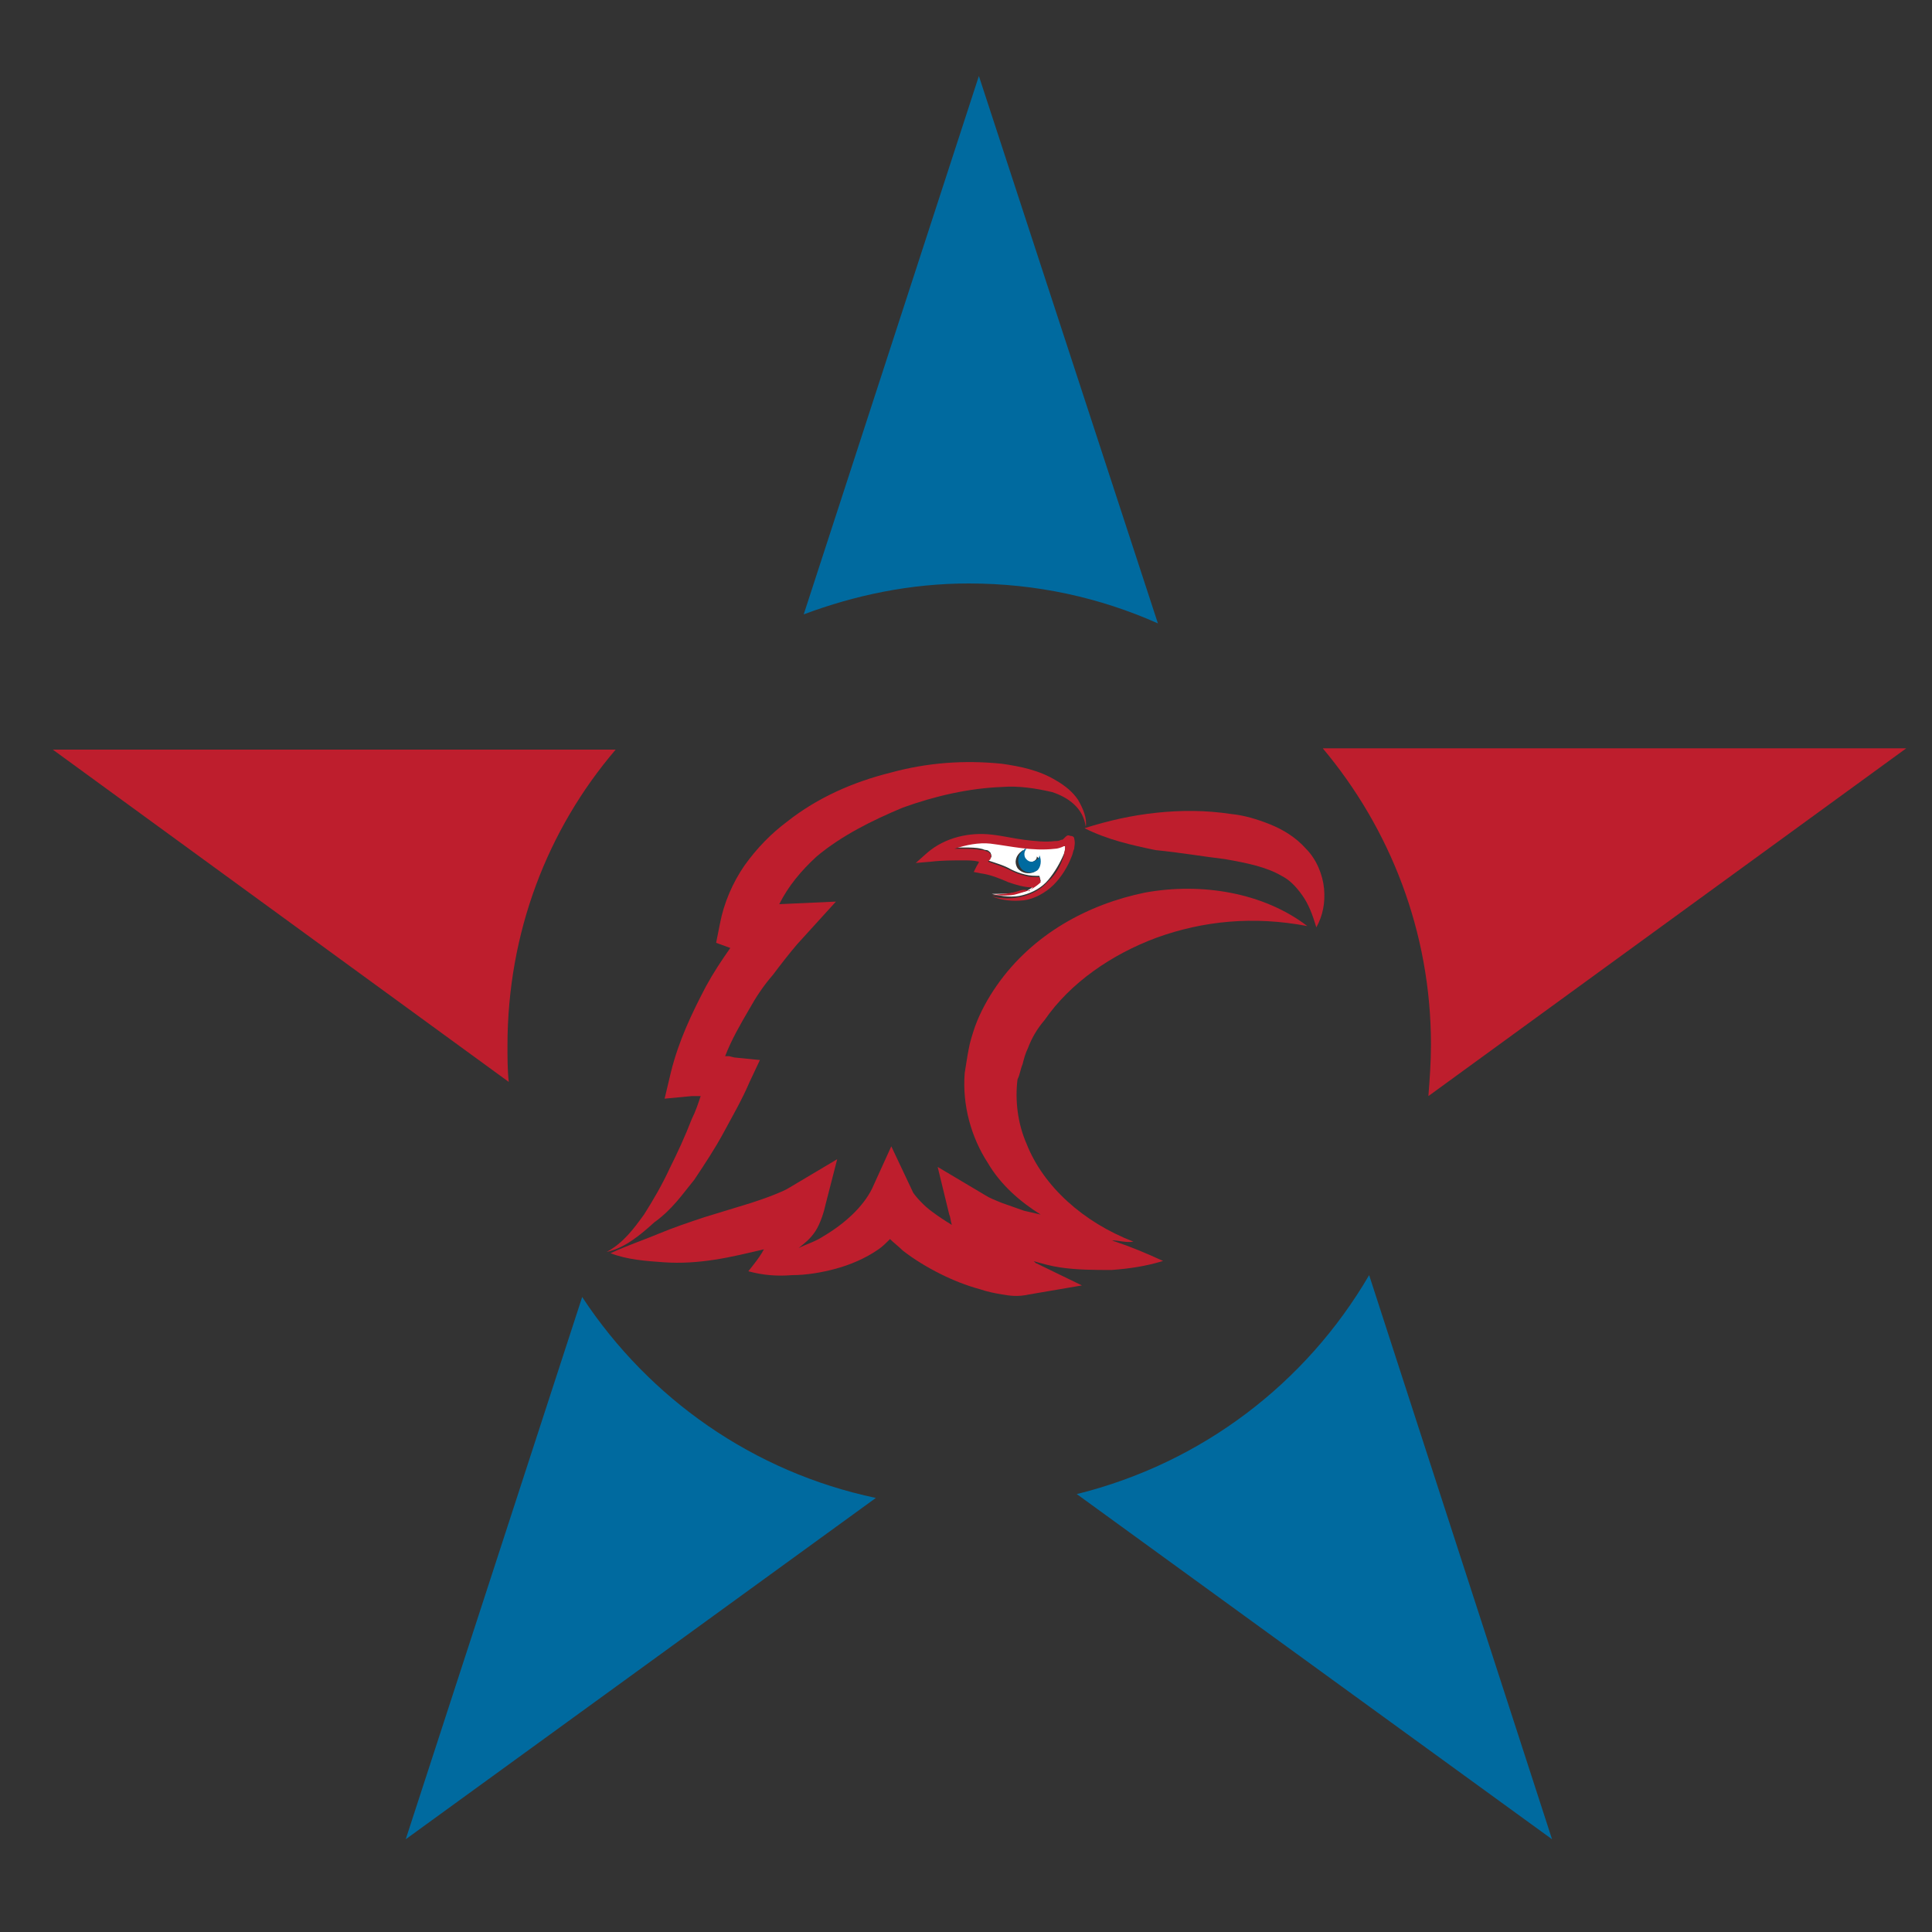 <?xml version="1.0" encoding="utf-8"?>
<!-- Generator: Adobe Illustrator 18.1.0, SVG Export Plug-In . SVG Version: 6.00 Build 0)  -->
<svg version="1.0" id="Layer_1" xmlns="http://www.w3.org/2000/svg" xmlns:xlink="http://www.w3.org/1999/xlink" x="0px" y="0px"
	 viewBox="0 0 150 150" enable-background="new 0 0 150 150" xml:space="preserve">
<rect x="0" y="0" width="150" height="150" fill="#333333" stroke="none"/>
<g>
	<path fill="#BE1E2D" d="M47.8,58.2H4.1L39.5,84c-0.1-0.9-0.1-1.9-0.1-2.8C39.4,72.4,42.5,64.4,47.8,58.2z"/>
	<path fill="#006A9F" d="M89.9,48.4L76,5.9L62.4,47.7c4-1.5,8.3-2.4,12.8-2.4C80.5,45.3,85.4,46.4,89.9,48.4z"/>
	<path fill="#BE1E2D" d="M110.9,85.1l37.1-27h-45.3c5.2,6.2,8.4,14.2,8.4,23C111.1,82.5,111,83.8,110.9,85.1z"/>
	<path fill="#006A9F" d="M45.2,100.7l-13.7,42.1L68,116.3C58.5,114.3,50.4,108.6,45.2,100.7z"/>
	<path fill="#006A9F" d="M106.3,99c-4.9,8.4-13,14.6-22.7,17l36.9,26.8L106.3,99z"/>
	<path fill="#FFFFFF" d="M79.4,69.5c0.8-0.2,1.5-0.6,2-1.2c0.5-0.6,0.9-1.3,1.2-2c0.1-0.2,0.1-0.4,0.1-0.6c0,0,0,0,0-0.1
		c0,0,0,0-0.1,0c-0.2,0.1-0.4,0.2-0.7,0.2c-1.8,0.2-3.4-0.2-5-0.4c-1-0.1-1.9,0.1-2.8,0.4c0.3,0,0.5,0,0.8,0c0.4,0,0.9,0,1.3,0.1
		c0.1,0,0.2,0.1,0.4,0.1c0.1,0,0.2,0.1,0.3,0.2c0.1,0.2,0.1,0.4,0,0.4c-0.1,0.1-0.1,0.2-0.2,0.2c0.6,0.2,1.3,0.4,1.8,0.7
		c0.4,0.2,0.7,0.3,1.1,0.4c0.4,0.1,0.7,0.1,1.1,0.1l0.1,0.4c-0.3,0.1-0.5,0.4-0.8,0.6c-0.3,0.2-0.7,0.3-1,0.3
		c-0.7,0.1-1.4,0.1-2,0.1C77.8,69.6,78.7,69.7,79.4,69.5z M80.3,67.7c-0.4,0.2-1,0.1-1.3-0.3c-0.3-0.5-0.1-1,0.3-1.3
		c0.1-0.1,0.2-0.1,0.2-0.1c-0.2,0.2-0.2,0.4-0.1,0.7c0.2,0.3,0.5,0.4,0.8,0.2c0.2-0.1,0.3-0.2,0.3-0.4h0
		C80.9,66.8,80.8,67.4,80.3,67.7z"/>
	<path fill="#BE1E2D" d="M53.9,91.6c0.8-1.2,1.6-2.4,2.3-3.7c0.7-1.3,1.4-2.5,2-3.9l0.8-1.7l-2-0.2L56.6,82l-0.3,0
		c0.5-1.3,1.2-2.5,1.9-3.7c0.5-0.9,1.1-1.8,1.8-2.6c0.6-0.8,1.3-1.7,1.9-2.4l3-3.3l-4.4,0.2c0.7-1.4,1.7-2.6,2.9-3.7
		c1.9-1.6,4.3-2.8,6.7-3.8c2.5-0.9,5.1-1.5,7.7-1.6c1.3-0.1,2.6,0.1,3.9,0.4c1.2,0.4,2.4,1.2,2.6,2.7c0.1-0.7-0.2-1.4-0.6-2.1
		c-0.4-0.6-1-1.1-1.7-1.5c-1.3-0.8-2.8-1.1-4.2-1.3c-2.9-0.3-5.8-0.1-8.7,0.7c-2.8,0.7-5.6,1.9-8,3.8c-1.2,0.9-2.3,2-3.3,3.4
		c-0.9,1.3-1.6,2.9-1.9,4.5l-0.3,1.5l1.1,0.4l0,0c-0.7,1-1.3,1.9-1.9,3c-1.1,2.1-2.1,4.2-2.7,6.6l-0.5,2.1l2.1-0.2l0.7,0
		c-0.2,0.6-0.4,1.2-0.7,1.8c-0.5,1.3-1.1,2.6-1.7,3.8c-0.6,1.3-1.3,2.5-2,3.6c-0.8,1.1-1.6,2.2-2.9,2.9c1.4-0.3,2.6-1.3,3.7-2.3
		C52.2,93.9,53,92.7,53.9,91.6z"/>
	<path fill="#BE1E2D" d="M95.1,66.7c1.7,0.3,3.2,0.6,4.4,1.3c0.6,0.3,1.1,0.8,1.6,1.5c0.5,0.7,0.8,1.5,1.1,2.5
		c0.5-0.9,0.7-1.9,0.6-3c-0.1-1.1-0.6-2.3-1.4-3.1c-0.8-0.9-1.8-1.5-2.8-1.9c-1-0.4-2-0.7-3-0.8c-2-0.3-3.9-0.3-5.8-0.1
		c-1.9,0.2-3.7,0.6-5.6,1.2c1.8,0.9,3.6,1.3,5.5,1.7C91.7,66.2,93.4,66.5,95.1,66.7z"/>
	<path fill="#BE1E2D" d="M79.4,82.6c0.1-0.4,0.2-0.8,0.4-1.2c0.3-0.8,0.7-1.5,1.3-2.2c2-2.9,5.2-5.1,8.7-6.4
		c3.6-1.3,7.5-1.7,11.7-0.9c-3.4-2.6-8.2-3.4-12.6-2.6c-4.4,0.9-8.7,3.2-11.5,7.2c-0.7,1-1.3,2.1-1.7,3.2c-0.2,0.6-0.4,1.2-0.5,1.8
		c-0.1,0.5-0.2,1.2-0.3,1.8c-0.2,2.5,0.5,5,1.8,7c1,1.7,2.5,3,4.1,4L79.5,94c-0.6-0.2-1.1-0.4-1.7-0.6c-0.5-0.2-1-0.4-1.3-0.6
		l-3.7-2.2l0.9,3.7c0.1,0.2,0.1,0.5,0.2,0.8c-0.5-0.3-1.1-0.7-1.5-1c-0.7-0.5-1.3-1.2-1.5-1.5l-1.7-3.6l-1.5,3.3
		c-0.7,1.4-2.1,2.7-3.8,3.7c-0.6,0.4-1.3,0.6-1.9,0.9c0.5-0.4,0.9-0.7,1.3-1.3c0.4-0.6,0.7-1.6,0.8-2.1L65,90l-3.7,2.2
		c-0.3,0.2-0.8,0.4-1.3,0.6c-0.5,0.2-1.1,0.4-1.7,0.6l-3.6,1.1c-1.2,0.4-2.4,0.8-3.6,1.3c-1.2,0.5-2.4,0.9-3.7,1.5
		c1.3,0.5,2.7,0.6,4.1,0.7c1.4,0.1,2.7,0,4-0.2c1.3-0.2,2.5-0.5,3.8-0.8c0,0.1-0.1,0.1-0.1,0.2c-0.3,0.5-0.7,1-1.1,1.5
		c1.1,0.3,2.2,0.4,3.4,0.3c1.1,0,2.3-0.2,3.4-0.5c1.1-0.3,2.3-0.8,3.3-1.5c0.3-0.2,0.6-0.5,0.9-0.8c0.3,0.3,0.7,0.6,1,0.9
		c0.9,0.7,1.9,1.3,2.9,1.8c1,0.5,2,0.9,3.1,1.2c0.6,0.2,1.1,0.3,1.7,0.4c0.6,0.1,1.2,0.2,2.1,0l4.1-0.7l-3.5-1.7
		c-0.1,0-0.2-0.2-0.3-0.2c0.7,0.2,1.4,0.4,2.1,0.5c1.3,0.2,2.7,0.2,4,0.2c1.4-0.1,2.7-0.3,4-0.7c-1.3-0.6-2.5-1.1-3.7-1.5
		c-0.1,0-0.2-0.1-0.3-0.1c0.6,0,1.1,0.2,1.7,0.1c-3.9-1.5-7-4.3-8.3-7.6c-0.7-1.6-0.9-3.4-0.7-5C79.2,83.4,79.2,83.1,79.4,82.6z"/>
	<path fill="#BE1E2D" d="M79,69.2c-0.6,0.2-1.3,0.2-2,0.3c0.7,0,1.4,0.1,2-0.1c0.3-0.1,0.7-0.2,1-0.3c0.3-0.2,0.6-0.4,0.8-0.6
		l-0.1-0.4c-0.4,0-0.8,0-1.1-0.1c-0.4-0.1-0.7-0.2-1.1-0.4c-0.6-0.3-1.2-0.5-1.8-0.7c0.1-0.1,0.1-0.1,0.2-0.2c0-0.1,0.1-0.3,0-0.4
		c-0.1-0.1-0.2-0.2-0.3-0.2c-0.2-0.1-0.3-0.1-0.4-0.1c-0.5-0.1-0.9-0.1-1.3-0.1c-0.3,0-0.5,0-0.8,0c0.9-0.3,1.9-0.5,2.8-0.4
		c1.6,0.2,3.2,0.6,5,0.4c0.2,0,0.5-0.1,0.7-0.2c0,0,0,0,0.1,0c0,0,0,0,0,0.1c0,0.2-0.1,0.4-0.1,0.6c-0.2,0.7-0.6,1.5-1.2,2
		c-0.5,0.6-1.2,1-2,1.2c-0.8,0.2-1.6,0.2-2.4,0c0.8,0.3,1.6,0.4,2.5,0.3c0.8-0.1,1.7-0.6,2.3-1.2c0.6-0.6,1.1-1.4,1.4-2.2
		c0.1-0.2,0.1-0.4,0.2-0.6c0-0.2,0.1-0.4,0-0.8c0-0.1-0.1-0.2-0.3-0.2c-0.2-0.1-0.3,0-0.4,0.1l-0.1,0.1c-0.1,0.1-0.1,0.1-0.2,0.1
		c-0.2,0.1-0.3,0.1-0.5,0.1c-0.7,0.1-1.6,0-2.4-0.1c-0.8-0.1-1.6-0.3-2.5-0.4c-1.7-0.2-3.6,0.2-5,1.4l-0.9,0.8l1.2-0.1
		c0.8-0.1,1.7-0.1,2.5-0.1c0.4,0,0.8,0,1.2,0.1c0,0,0,0,0,0c0,0.1-0.1,0.2-0.2,0.4l-0.2,0.4l0.5,0.1c0.8,0.1,1.5,0.4,2.2,0.7
		c0.6,0.2,1.2,0.4,1.9,0.4c-0.1,0.1-0.2,0.2-0.3,0.3C79.6,69,79.3,69.1,79,69.2z"/>
	<path fill="#006A9F" d="M80.7,66.4c0,0.2-0.1,0.3-0.3,0.4c-0.3,0.2-0.6,0.1-0.8-0.2c-0.1-0.2-0.1-0.5,0.1-0.7c-0.1,0-0.2,0-0.2,0.1
		c-0.4,0.2-0.6,0.8-0.3,1.3c0.2,0.4,0.8,0.6,1.3,0.3C80.8,67.4,80.9,66.8,80.7,66.4L80.7,66.4z"/>
</g>
</svg>
